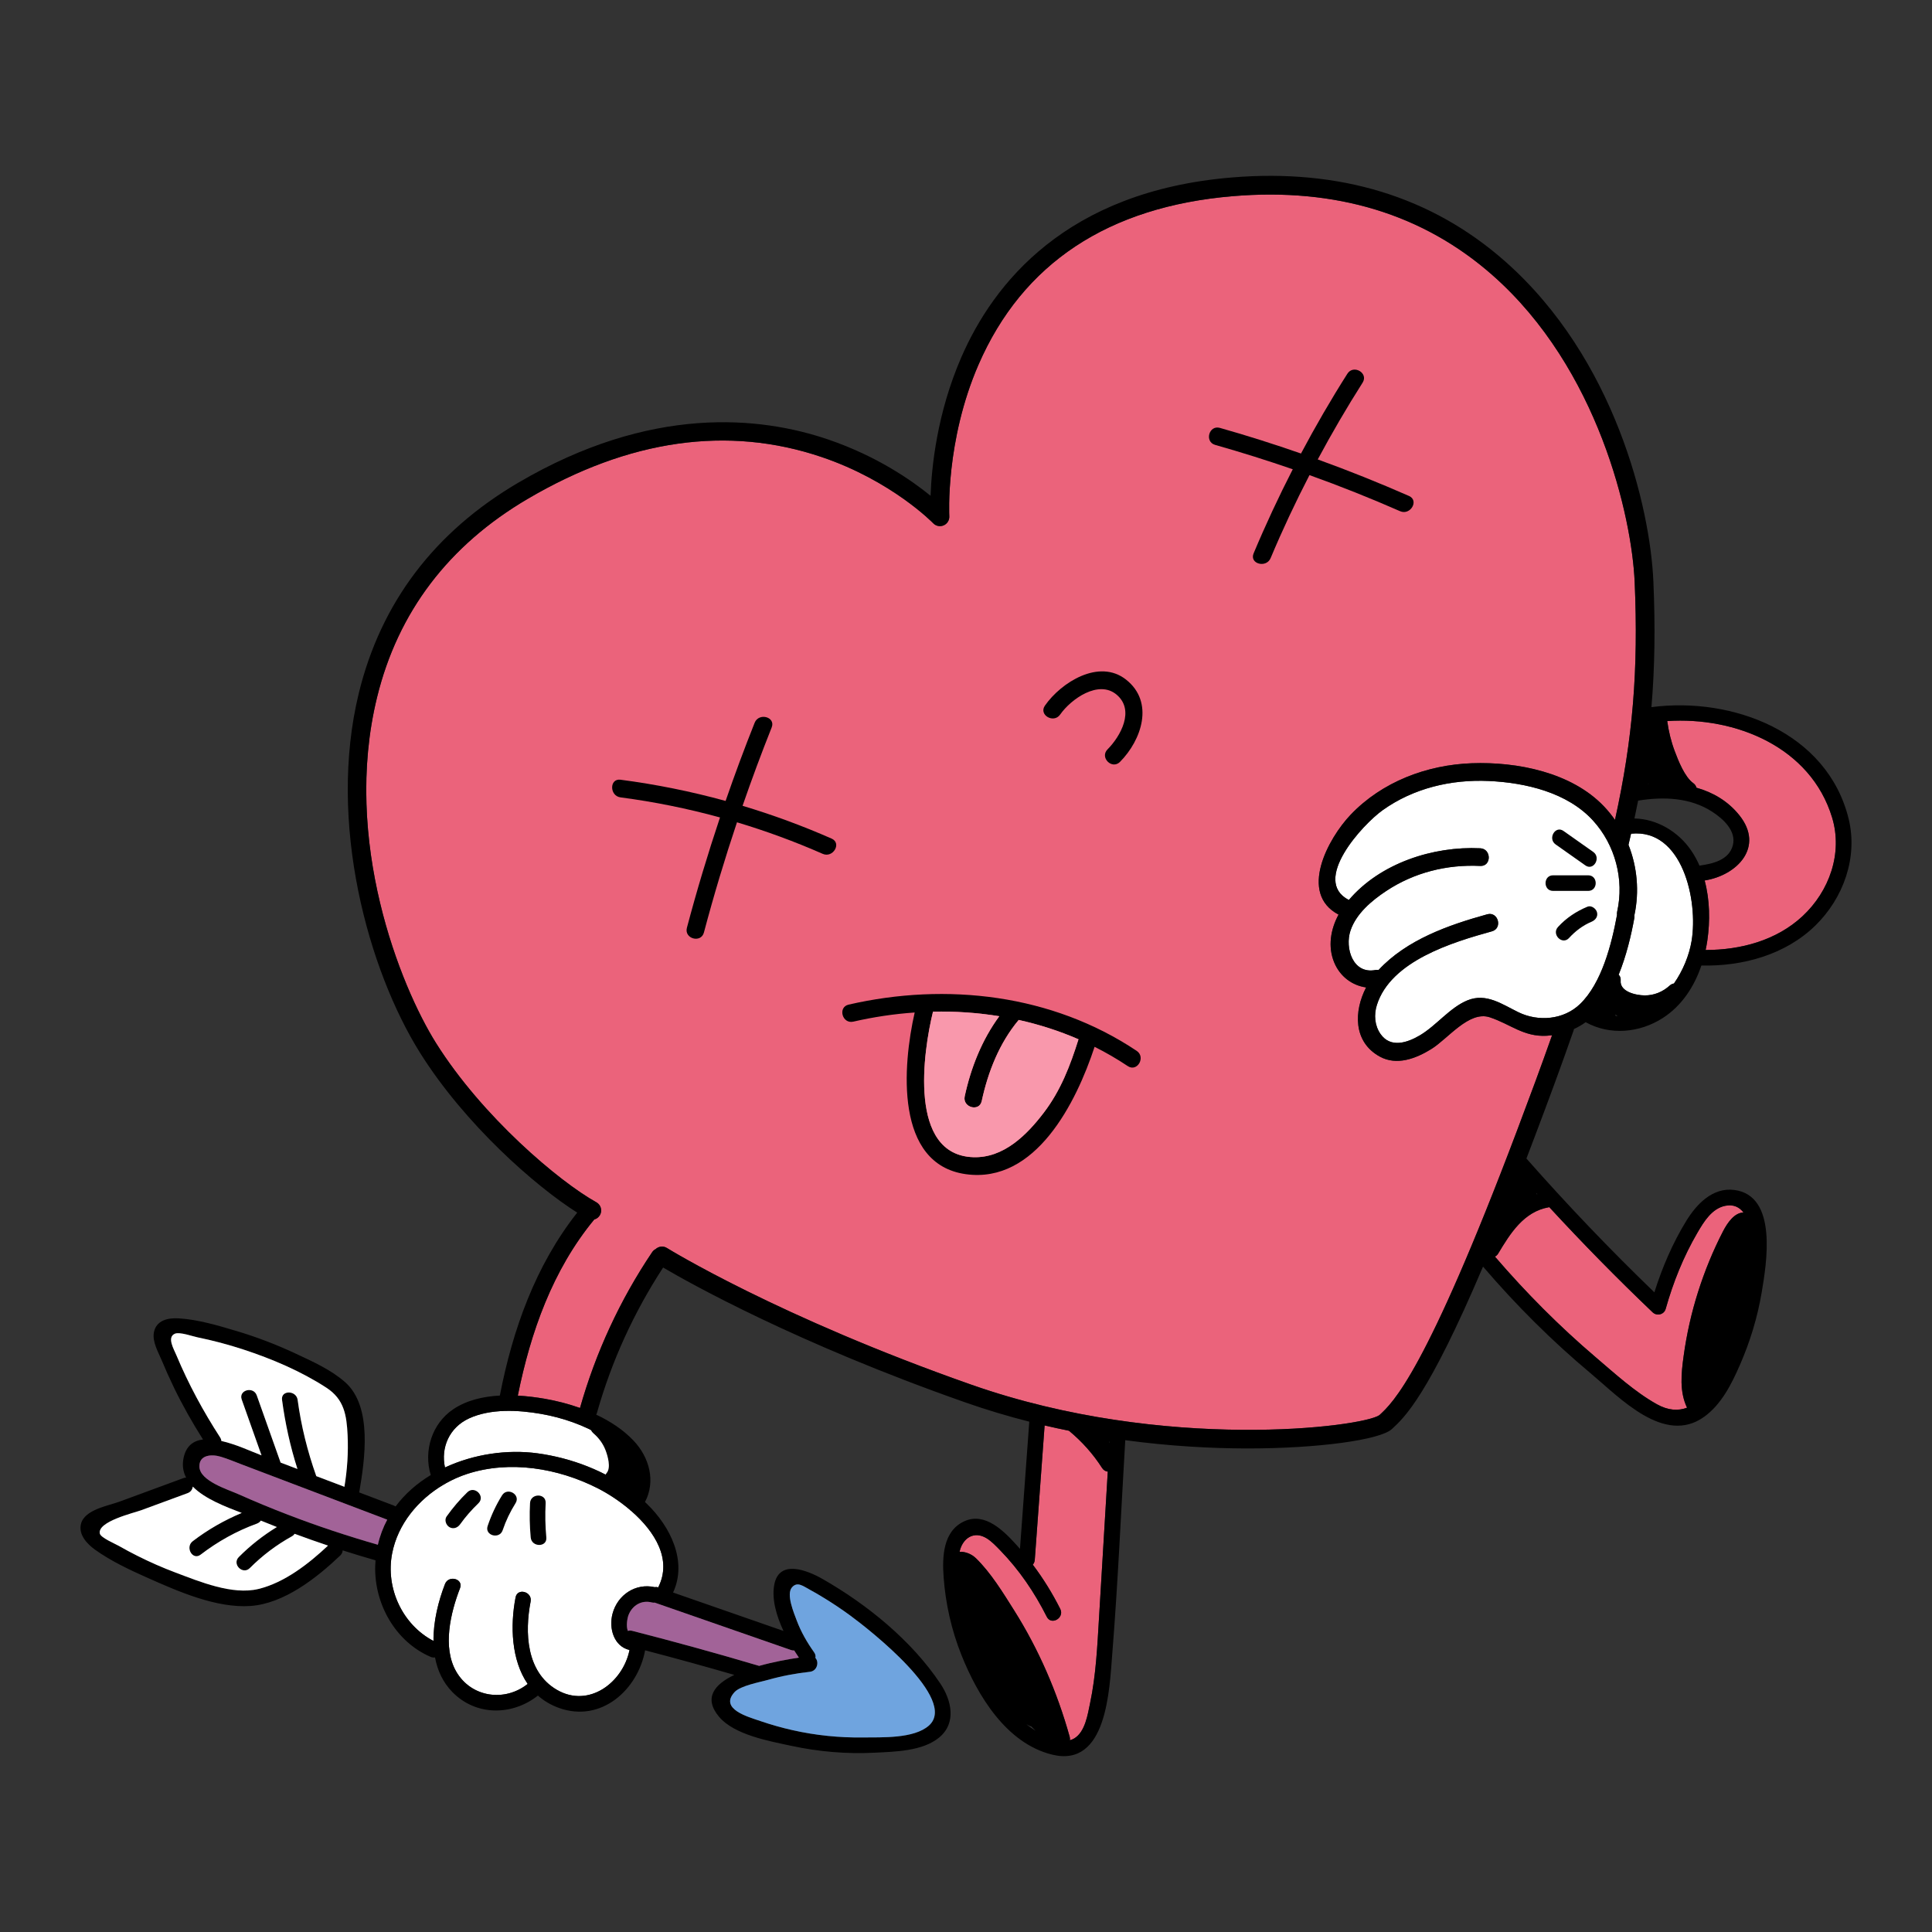 <?xml version="1.0" encoding="utf-8"?>
<!-- Generator: Adobe Illustrator 23.0.3, SVG Export Plug-In . SVG Version: 6.00 Build 0)  -->
<svg version="1.1" id="Layer_1" xmlns="http://www.w3.org/2000/svg" xmlns:xlink="http://www.w3.org/1999/xlink" x="0px" y="0px"
	 viewBox="0 0 1200 1200" enable-background="new 0 0 1200 1200" xml:space="preserve">
<rect x="0" y="0" width="1200" height="1200" fill="#333333" stroke="none"/>
<g>
	<g>
		<path fill="#FFFFFF" d="M981.387,623.63c-10.145,9.787-25.87,11.108-38.209,5.113c-10.186-4.949-20.055-12.217-31.778-7.378
			c-10.93,4.512-19.232,15.617-29.474,21.687c-7.839,4.645-18.246,8.075-24.457-0.824c-3.683-5.277-4.168-11.963-2.266-18
			c8.646-27.449,47.044-39.002,71.463-45.768c6.792-1.882,3.907-12.465-2.915-10.574c-24.046,6.662-50.052,15.776-67.485,34.575
			c-0.611-0.087-1.255-0.102-1.953,0.032c-14.095,2.707-19.091-13.727-15.513-24.449c3.526-10.564,13.194-18.654,22.174-24.612
			c17.348-11.51,37.744-16.587,58.438-15.589c7.055,0.34,7.037-10.627,0-10.966c-29.226-1.409-62.135,9.225-81.617,32.123
			c-23.535-12.07,8.576-46.921,21.014-55.795c19.171-13.679,42.546-19.185,65.892-18.12c22.792,1.04,48.775,7.087,64.711,24.525
			c13.853,15.159,19.504,36.678,15.035,56.652c-0.159,0.71-0.162,1.366-0.086,1.985
			C1001.035,586.361,994.874,610.618,981.387,623.63z"/>
		<path fill="#FFFFFF" d="M1050.677,584.443c-1.498,9.006-5.374,18.42-10.948,26.426c-0.893,0.121-1.792,0.507-2.619,1.26
			c-4.315,3.93-9.753,6.187-15.633,6.134c-5.327-0.048-15.525-2.263-14.852-9.267c0.153-1.597-0.381-2.772-1.26-3.544
			c4.756-11.721,7.801-24.439,9.76-35.31c0.109-0.609,0.099-1.174,0.04-1.717c3.135-14.715,1.756-29.952-3.683-43.678
			c0.558-2.336,1.076-4.627,1.603-6.927C1044.939,514.519,1054.87,559.232,1050.677,584.443z"/>
		<path fill="#FFFFFF" d="M408.823,985.951c-0.811-0.252-1.55-0.282-2.215-0.151c-11.849-2.632-23.026,4.766-26.145,16.478
			c-2.445,9.183,0.871,20.312,10.535,22.577c-4.032,20.042-25.201,36.369-45.204,24.67c-18.967-11.093-19.921-35.628-16.222-54.783
			c1.177-6.093-8.161-8.702-9.344-2.576c-3.4,17.603-2.664,38.945,7.515,53.755c-14.121,11.315-35.062,8.496-44.394-7.71
			c-8.68-15.073-3.476-36.661,2.39-51.777c2.258-5.817-7.108-8.337-9.344-2.576c-4.095,10.551-7.267,23.188-7.148,35.368
			c-19.292-10.076-29.852-32.791-25.691-54.337c3.529-18.27,16.212-33.52,32.117-42.842c0.449-0.181,0.858-0.418,1.222-0.707
			c4.247-2.383,8.697-4.368,13.266-5.854c26.52-8.621,56.392-3.589,80.899,8.819c6.293,3.186,13.456,7.774,20.015,13.328
			c0.351,0.397,0.747,0.736,1.178,1.008C406.689,951.267,417.643,968.587,408.823,985.951z"/>
		<path fill="#FFFFFF" d="M374.552,892.259c11.192,6.718,24.972,20.833,18.694,34.465c-17.003-13.077-38.305-21.149-59.277-24.023
			c-18.95-2.597-39.788,0.488-57.594,8.784c-2.684-12.394,2.712-24.857,14.995-30.506c13.305-6.119,30.461-5.258,44.594-2.798
			C349.494,880.535,362.76,885.18,374.552,892.259z"/>
	</g>
	<g>
		<path fill="#EB637B" d="M1137.941,507.762c6.739,22.176-1.703,45.774-18.341,61.277c-16.227,15.12-38.474,21.02-60.204,21.018
			c0.422-1.991,0.79-3.989,1.076-5.988c1.726-12.033,1.561-25.121-1.686-37.179c20.397-3.239,37.171-20.973,21.583-40.481
			c-7.086-8.869-16.424-14.245-26.661-17.148c-0.268-1.042-0.87-2.033-1.945-2.801c-5.399-3.863-9.351-14.034-11.558-19.904
			c-2.271-6.037-3.787-12.302-4.657-18.687C1078.016,445.047,1124.647,464.013,1137.941,507.762z"/>
		<path fill="#EB637B" d="M682.602,1005.161c-1.057,17.632-1.883,35.399-5.54,52.728c-1.471,6.968-3.019,17.87-9.916,21.924
			c-0.828,0.487-1.71,0.824-2.617,1.08c0.115-0.657,0.091-1.38-0.128-2.166c-7.722-27.704-19.235-54.305-34.589-78.649
			c-6.857-10.873-14.364-23.205-23.638-32.234c-2.723-2.65-6.61-4.156-10.13-4.008c0.059-0.258,0.09-0.531,0.156-0.785
			c2.041-7.856,8.921-12.3,16.572-7.618c3.148,1.926,5.91,4.874,8.475,7.51c11.826,12.148,21.325,26.157,28.931,41.272
			c2.804,5.572,11.166,0.671,8.367-4.891c-4.869-9.674-10.559-18.871-17.052-27.491c0.669-0.743,1.134-1.72,1.224-2.952
			c2.038-27.837,4.076-55.674,6.115-83.511c5.085,1.189,10.12,2.275,15.109,3.284c8.038,6.659,14.944,14.332,20.579,23.132
			c0.91,1.422,2.211,2.124,3.54,2.267C686.241,944.423,684.423,974.792,682.602,1005.161z"/>
		<path fill="#EB637B" d="M962.031,749.845c0.09-0.016,0.161-0.05,0.248-0.069c20.696,22.46,42.099,44.255,64.211,65.342
			c2.633,2.511,7.093,1.428,8.098-2.138c4.66-16.526,11.057-32.508,19.736-47.354c3.96-6.775,8.88-14.926,17.196-16.666
			c5.173-1.082,8.875,0.84,11.373,4.13c-5.605,0.152-9.904,6.304-12.654,11.619c-6.241,12.06-11.417,24.741-15.527,37.679
			c-4.123,12.984-7.108,26.299-8.966,39.794c-1.517,11.026-2.679,22.084,2.1,32.165c-5.454,2.068-11.7,1.788-18.791-2.182
			c-13.67-7.652-26.07-19.054-37.949-29.168c-22.489-19.148-43.332-40.1-62.568-62.496c0.758-0.367,1.455-0.958,1.998-1.864
			C938.078,766.057,946.447,752.566,962.031,749.845z"/>
		<path fill="#EB637B" d="M942.272,702.182c-56.834,150.49-77.013,168.989-85.509,176.785
			c-10.302,7.372-133.285,23.262-253.266-18.849c-119.716-42.02-188.585-84.549-189.267-84.973c-2.276-1.419-5.141-1.05-7.017,0.693
			c-0.802,0.401-1.548,1.003-2.153,1.903c-19.998,29.728-35.047,62.305-44.812,96.773c-7.236-2.577-14.648-4.445-21.707-5.677
			c-5.325-0.929-11.065-1.669-16.919-1.994c7.946-39.395,21.611-78.09,47.476-109.391c1.465-0.395,2.774-1.359,3.569-2.789
			c1.56-2.807,0.549-6.346-2.258-7.906c-23.215-12.9-70.913-53.242-99.562-98.867c-22.189-35.335-58.405-125.685-36.662-214.711
			c12.934-52.957,44.42-94.449,93.583-123.322c62.941-36.967,124.387-45.702,182.633-25.958
			c43.563,14.765,68.973,40.845,69.221,41.102c1.683,1.761,4.287,2.281,6.522,1.309c2.233-0.974,3.624-3.239,3.482-5.672
			c-0.028-0.462-2.462-46.739,18.152-94.146c27.381-62.959,80.562-98.171,158.068-104.657
			c63.884-5.353,118.102,11.161,161.136,49.064c65.871,58.018,86.59,150.094,88.342,190.676
			c2.355,54.547-1.103,97.107-12.228,147.668c-2.069-2.937-4.335-5.754-6.847-8.391c-20.157-21.16-53.935-27.808-82.077-26.788
			c-27.968,1.013-55.716,11.492-75.255,31.963c-14.051,14.72-32.495,48.902-7.522,62.05c-4.922,9.104-6.781,19.899-2.688,29.746
			c3.62,8.708,11.129,14.28,19.809,15.487c-7.603,14.666-8.127,33.793,8.432,42.928c10.592,5.844,22.507,1.233,31.955-4.582
			c10.492-6.458,23.505-24.058,36.439-19.788c12.703,4.194,21.065,12.272,35.356,11.465c1.108-0.063,2.216-0.184,3.322-0.323
			C957.109,662.606,950.453,680.516,942.272,702.182z"/>
	</g>
	<g>
		<path d="M977.406,639.987c0.096-0.275,0.146-0.553,0.199-0.831c2.565-1.172,5.007-2.587,7.284-4.246
			c15.065,8.332,33.496,6.662,47.889-2.594c11.831-7.609,19.559-19.516,23.979-32.602c25.554,0.567,52.101-6.608,70.782-24.837
			c17.41-16.988,26.554-42.293,20.687-66.273c-13.183-53.885-72.283-75.966-122.491-69.387c2.097-24.675,2.43-49.82,1.207-78.144
			c-1.961-45.416-23.601-138.415-92.273-198.9c-45.503-40.075-102.63-57.547-169.791-51.926
			c-102.482,8.576-147.89,65.645-167.937,112.009c-14.956,34.588-18.328,67.86-18.949,85.692
			c-11.687-9.546-33.274-24.6-63.316-34.876c-42.45-14.52-110.353-21.659-192.798,26.76c-51.975,30.526-85.282,74.463-98.988,130.59
			c-19.689,80.611,5.952,172.444,38.108,223.655c27.731,44.16,71.312,82.526,97.521,99.113
			c-25.969,32.899-40.091,72.703-48.054,113.616c-10.399,0.551-20.578,2.907-28.899,8.474
			c-13.308,8.904-18.586,25.933-14.019,40.893c-8.52,5.16-16.013,11.677-21.826,19.49c-0.287-0.178-0.598-0.337-0.943-0.468
			c-7.228-2.744-14.457-5.488-21.685-8.232c0.02-0.092,0.056-0.167,0.072-0.263c3.397-19.96,8.361-52.972-8.765-68.176
			c-8.641-7.672-20.298-12.891-30.669-17.747c-11.862-5.554-24.131-10.265-36.681-14.014c-11.473-3.428-24.111-7.216-36.136-7.914
			c-6.614-0.384-13.86,1.206-15.304,8.674c-1.13,5.845,2.676,12.214,4.845,17.419c2.367,5.68,4.882,11.298,7.56,16.839
			c5.379,11.131,11.476,21.867,18.074,32.311c-5.9,0.728-10.535,3.94-12.09,11.62c-0.926,4.576-0.207,8.565,1.618,12.079
			c-0.525,0-1.08,0.074-1.68,0.295c-13.257,4.88-26.513,9.76-39.77,14.64c-6.931,2.551-21.663,4.917-23.864,13.794
			c-1.669,6.733,3.85,12.53,8.816,16.08c9.771,6.984,21.232,12.383,32.167,17.252c18.976,8.448,43.066,19.135,64.297,17.65
			c20.926-1.464,41.175-17.477,55.775-31.37c1.029-0.979,1.447-2.088,1.461-3.168c6.674,2.129,13.38,4.163,20.12,6.093
			c0.11,0.031,0.21,0.033,0.317,0.058c-0.096,1.236-0.184,2.476-0.214,3.744c-0.551,23.433,12.567,46.805,34.366,56.229
			c0.97,0.42,1.914,0.504,2.792,0.374c1.485,7.943,4.797,15.343,10.683,21.406c14.669,15.111,37.307,14.882,53.23,2.292
			c3.607,3.196,7.924,5.819,13.066,7.67c26.12,9.403,49.014-11.212,53.507-35.78c18.536,4.843,37.006,9.929,55.407,15.262
			c-12.23,5.86-19.346,14.269-9.457,26.03c9.467,11.259,31.326,15.118,44.895,18.038c16.858,3.628,34.24,5.139,51.467,4.265
			c12.704-0.645,30.076-0.875,40.415-9.505c10.8-9.015,7.608-23.023,0.675-33.411c-17.855-26.749-45.38-49.096-73.084-64.942
			c-9.384-5.367-27.256-12.686-30.143,3.774c-1.548,8.821,1.393,19.07,5.771,28.446c-22.854-7.952-45.71-15.904-68.564-23.856
			c8.954-19.377-1.542-40.851-16.278-55.096c-0.385-0.372-0.792-0.724-1.183-1.09c6.704-12.707,2.928-27.657-7.226-38.31
			c-6.321-6.632-14.361-11.897-23.063-15.993c0.201-0.37,0.374-0.775,0.503-1.23c9.086-32.072,22.88-62.259,41.061-90.139
			c16.047,9.441,82.544,46.868,187.764,83.8c13.349,4.685,26.623,8.623,39.664,11.944c-1.928,26.334-3.856,52.669-5.784,79.003
			c-0.702-0.8-1.39-1.611-2.108-2.398c-7.899-8.667-19.568-20.662-32.494-14.736c-13.285,6.091-13.73,22.174-12.82,34.697
			c1.201,16.529,4.879,32.843,11.015,48.243c10.071,25.275,27.855,54.907,56.273,61.958c34.22,8.49,35.69-40.477,37.473-62.76
			c3.528-44.087,5.427-88.359,8.054-132.51c28.312,3.815,53.794,5.041,74.184,5.126c0.734,0.002,1.467,0.004,2.199,0.004
			c42.838,0,81.771-5.216,89.196-12.022c7.889-7.231,22.502-20.642,56.64-100.931c20.509,23.945,42.861,46.238,67.06,66.469
			c17.984,15.035,45.575,44.631,70.302,26.819c10.756-7.749,17.061-20.454,22.225-32.277c6.285-14.391,10.876-29.446,13.487-44.939
			c3.005-17.837,10.216-60.286-17.109-63.687c-13.376-1.665-23.313,8.807-29.702,19.195c-8.488,13.799-14.945,28.935-19.839,44.403
			c-27.604-26.623-54.109-54.338-79.467-83.112c1.654-4.317,3.337-8.74,5.056-13.291
			C962.309,682.037,969.561,662.486,977.406,639.987z M981.387,623.63c-10.145,9.787-25.87,11.108-38.209,5.113
			c-10.186-4.949-20.055-12.217-31.778-7.378c-10.93,4.512-19.232,15.617-29.474,21.687c-7.839,4.645-18.246,8.075-24.457-0.824
			c-3.683-5.277-4.168-11.963-2.266-18c8.646-27.449,47.044-39.002,71.463-45.768c6.792-1.882,3.907-12.465-2.915-10.574
			c-24.046,6.662-50.052,15.776-67.485,34.575c-0.611-0.087-1.255-0.102-1.953,0.032c-14.095,2.707-19.091-13.727-15.513-24.449
			c3.526-10.564,13.194-18.654,22.174-24.612c17.348-11.51,37.744-16.587,58.438-15.589c7.055,0.34,7.037-10.627,0-10.966
			c-29.226-1.409-62.135,9.225-81.617,32.123c-23.535-12.07,8.576-46.921,21.014-55.795c19.171-13.679,42.546-19.185,65.892-18.12
			c22.792,1.04,48.775,7.087,64.711,24.525c13.853,15.159,19.504,36.678,15.035,56.652c-0.159,0.71-0.162,1.366-0.086,1.985
			C1001.035,586.361,994.874,610.618,981.387,623.63z M1003.479,631.002c-0.029-0.309-0.081-0.618-0.166-0.925
			c0.45,0.358,0.905,0.71,1.386,1.028C1004.294,631.081,1003.886,631.043,1003.479,631.002z M1050.677,584.443
			c-1.498,9.006-5.374,18.42-10.948,26.426c-0.893,0.121-1.792,0.507-2.619,1.26c-4.315,3.93-9.753,6.187-15.633,6.134
			c-5.327-0.048-15.525-2.263-14.852-9.267c0.153-1.597-0.381-2.772-1.26-3.544c4.756-11.721,7.801-24.439,9.76-35.31
			c0.109-0.609,0.099-1.174,0.04-1.717c3.135-14.715,1.756-29.952-3.683-43.678c0.558-2.336,1.076-4.627,1.603-6.927
			C1044.939,514.519,1054.87,559.232,1050.677,584.443z M1137.941,507.762c6.739,22.176-1.703,45.774-18.341,61.277
			c-16.227,15.12-38.474,21.02-60.204,21.018c0.422-1.991,0.79-3.989,1.076-5.988c1.726-12.033,1.561-25.121-1.686-37.179
			c20.397-3.239,37.171-20.973,21.583-40.481c-7.086-8.869-16.424-14.245-26.661-17.148c-0.268-1.042-0.87-2.033-1.945-2.801
			c-5.399-3.863-9.351-14.034-11.558-19.904c-2.271-6.037-3.787-12.302-4.657-18.687
			C1078.016,445.047,1124.647,464.013,1137.941,507.762z M1023.866,486.568c0.042,0.088,0.082,0.176,0.126,0.262
			c-0.109,0.009-0.218,0.013-0.327,0.023C1023.731,486.757,1023.8,486.663,1023.866,486.568z M1063.441,504.153
			c6.871,4.447,15.174,11.977,12.853,20.896c-2.391,9.19-12.504,11.447-20.707,12.601c-1.437-3.297-3.161-6.46-5.204-9.439
			c-8.09-11.796-21.281-19.544-35.198-19.854c0.802-3.729,1.563-7.423,2.283-11.078
			C1033.093,494.743,1049.766,495.301,1063.441,504.153z M109.573,841.777c-1.608-3.843-6.025-11.193-0.969-13.375
			c2.989-1.29,10.853,1.578,14.072,2.237c9.6,1.965,19.089,4.479,28.401,7.531c17.824,5.841,35.854,13.494,51.634,23.751
			c11.045,7.18,12.595,16.992,13.189,29.491c0.512,10.759-0.213,21.45-1.977,32.067c-5.827-2.212-11.654-4.424-17.481-6.636
			c-0.009-0.027-0.009-0.051-0.019-0.077c-5.447-15.364-9.387-31.106-11.554-47.271c-0.817-6.09-10.518-6.171-9.69,0
			c1.964,14.65,5.09,28.897,9.573,42.911c-3.488-1.324-6.976-2.648-10.465-3.973c-4.936-13.915-9.873-27.83-14.809-41.746
			c-2.071-5.836-11.437-3.322-9.344,2.576c4.1,11.556,8.199,23.113,12.299,34.669c-0.292-0.111-0.585-0.222-0.877-0.333
			c-5.424-2.059-14.936-6.54-24.079-8.601c-0.052-0.709-0.275-1.451-0.763-2.205C126.221,876.588,117.027,859.594,109.573,841.777z
			 M160.475,986.945c-16.193,3.89-36.399-4.544-51.465-10.208c-8-3.007-15.825-6.453-23.465-10.28
			c-4.006-2.007-7.958-4.125-11.851-6.343c-2.18-1.242-11.087-5.009-11.673-7.561c-1.72-7.505,21.208-12.872,25.569-14.478
			c9.641-3.549,19.282-7.098,28.923-10.648c2.021-0.744,3.015-2.368,3.229-4.074c7.556,7.706,20.578,12.604,30.415,16.351
			c-10.856,4.562-21.031,10.357-30.451,17.566c-4.886,3.739-0.064,12.16,4.891,8.367c10.683-8.176,22.302-14.684,34.955-19.282
			c1.115-0.405,1.918-1.079,2.456-1.885c3.312,1.36,6.633,2.693,9.965,3.997c-8.602,5.247-16.518,11.484-23.649,18.642
			c-4.407,4.423,2.443,11.278,6.852,6.852c7.79-7.819,16.478-14.366,26.126-19.723c0.77-0.427,1.314-0.968,1.699-1.561
			c6.873,2.55,13.784,4.996,20.737,7.321C191.834,971.222,176.656,983.058,160.475,986.945z M234.695,959.466
			c-18.905-5.439-37.582-11.615-55.945-18.678c-10.332-3.974-20.562-8.208-30.671-12.717c-6.555-2.924-23.824-8.182-24.218-16.938
			c-0.34-7.574,7.564-8.053,13.338-6.315c4.323,1.302,8.516,3.088,12.735,4.689c10.252,3.892,20.504,7.784,30.757,11.676
			c19.94,7.57,39.881,15.14,59.821,22.71C237.952,948.698,235.968,953.887,234.695,959.466z M491.84,986.032
			c3.395-4.057,7.148-0.758,11.437,1.521c2.87,1.525,5.666,3.219,8.438,4.911c5.555,3.39,10.975,7.01,16.227,10.852
			c12.079,8.835,67.439,52.167,49,68.477c-9.332,8.254-29.344,7.222-40.905,7.379c-14.665,0.199-29.322-1.29-43.634-4.505
			c-6.795-1.527-13.504-3.428-20.093-5.682c-7.455-2.551-25.812-7.459-16.002-18.052c3.64-3.93,15.741-6.127,20.781-7.551
			c8.511-2.405,17.161-4.024,25.949-5.001c4.643-0.516,5.801-6.198,3.4-8.628c0.268-1.05,0.101-2.238-0.757-3.445
			c-4.396-6.191-8.136-12.654-10.818-19.79C493.063,1001.723,488.257,990.314,491.84,986.032z M491.281,1024.862
			c0.72,0.25,1.387,0.326,1.998,0.271c0.98,1.563,1.957,3.053,2.92,4.454c-6.573,0.969-15.741,2.613-24.678,5.123
			c-26.149-7.753-52.435-15.011-78.857-21.772c-1.004-0.257-1.9-0.192-2.689,0.066c-1.241-3.077-0.315-8.102,0.493-10.082
			c2.392-5.862,8.078-9.232,14.32-7.622c0.674,0.174,1.297,0.194,1.878,0.123C434.871,1005.235,463.076,1015.049,491.281,1024.862z
			 M408.823,985.951c-0.811-0.252-1.55-0.282-2.215-0.151c-11.849-2.632-23.026,4.766-26.145,16.478
			c-2.445,9.183,0.871,20.312,10.535,22.577c-4.032,20.042-25.201,36.369-45.204,24.67c-18.967-11.093-19.921-35.628-16.222-54.783
			c1.177-6.093-8.161-8.702-9.344-2.576c-3.4,17.603-2.664,38.945,7.515,53.755c-14.121,11.315-35.062,8.496-44.394-7.71
			c-8.68-15.073-3.476-36.661,2.39-51.777c2.258-5.817-7.108-8.337-9.344-2.576c-4.095,10.551-7.267,23.188-7.148,35.368
			c-19.292-10.076-29.852-32.791-25.691-54.337c3.529-18.27,16.212-33.52,32.117-42.842c0.449-0.181,0.858-0.418,1.222-0.707
			c4.247-2.383,8.697-4.368,13.266-5.854c26.52-8.621,56.392-3.589,80.899,8.819c6.293,3.186,13.456,7.774,20.015,13.328
			c0.351,0.397,0.747,0.736,1.178,1.008C406.689,951.267,417.643,968.587,408.823,985.951z M374.552,892.259
			c11.192,6.718,24.972,20.833,18.694,34.465c-17.003-13.077-38.305-21.149-59.277-24.023c-18.95-2.597-39.788,0.488-57.594,8.784
			c-2.684-12.394,2.712-24.857,14.995-30.506c13.305-6.119,30.461-5.258,44.594-2.798
			C349.494,880.535,362.76,885.18,374.552,892.259z M640.368,1073.115c-0.98-0.686-1.91-1.445-2.855-2.182
			c0.586,0.323,1.167,0.649,1.777,0.952c0.421,0.21,0.835,0.337,1.244,0.427c0.882,0.925,1.784,1.831,2.714,2.71
			C642.207,1074.369,641.235,1073.722,640.368,1073.115z M682.602,1005.161c-1.057,17.632-1.883,35.399-5.54,52.728
			c-1.471,6.968-3.019,17.87-9.916,21.924c-0.828,0.487-1.71,0.824-2.617,1.08c0.115-0.657,0.091-1.38-0.128-2.166
			c-7.722-27.704-19.235-54.305-34.589-78.649c-6.857-10.873-14.364-23.205-23.638-32.234c-2.723-2.65-6.61-4.156-10.13-4.008
			c0.059-0.258,0.09-0.531,0.156-0.785c2.041-7.856,8.921-12.3,16.572-7.618c3.148,1.926,5.91,4.874,8.475,7.51
			c11.826,12.148,21.325,26.157,28.931,41.272c2.804,5.572,11.166,0.671,8.367-4.891c-4.869-9.674-10.559-18.871-17.052-27.491
			c0.669-0.743,1.134-1.72,1.224-2.952c2.038-27.837,4.076-55.674,6.115-83.511c5.085,1.189,10.12,2.275,15.109,3.284
			c8.038,6.659,14.944,14.332,20.579,23.132c0.91,1.422,2.211,2.124,3.54,2.267C686.241,944.423,684.423,974.792,682.602,1005.161z
			 M689.125,896.239c-0.069-0.137-0.131-0.278-0.202-0.415c0.107-0.211,0.189-0.431,0.265-0.654
			C689.169,895.527,689.147,895.883,689.125,896.239z M954.857,741.649c-0.136,0.042-0.272,0.086-0.406,0.13
			c-0.009-0.223-0.034-0.444-0.081-0.668C954.532,741.29,954.695,741.47,954.857,741.649z M962.031,749.845
			c0.09-0.016,0.161-0.05,0.248-0.069c20.696,22.46,42.099,44.255,64.211,65.342c2.633,2.511,7.093,1.428,8.098-2.138
			c4.66-16.526,11.057-32.508,19.736-47.354c3.96-6.775,8.88-14.926,17.196-16.666c5.173-1.082,8.875,0.84,11.373,4.13
			c-5.605,0.152-9.904,6.304-12.654,11.619c-6.241,12.06-11.417,24.741-15.527,37.679c-4.123,12.984-7.108,26.299-8.966,39.794
			c-1.517,11.026-2.679,22.084,2.1,32.165c-5.454,2.068-11.7,1.788-18.791-2.182c-13.67-7.652-26.07-19.054-37.949-29.168
			c-22.489-19.148-43.332-40.1-62.568-62.496c0.758-0.367,1.455-0.958,1.998-1.864C938.078,766.057,946.447,752.566,962.031,749.845
			z M942.272,702.182c-56.834,150.49-77.013,168.989-85.509,176.785c-10.302,7.372-133.285,23.262-253.266-18.849
			c-119.716-42.02-188.585-84.549-189.267-84.973c-2.276-1.419-5.141-1.05-7.017,0.693c-0.802,0.401-1.548,1.003-2.153,1.903
			c-19.998,29.728-35.047,62.305-44.812,96.773c-7.236-2.577-14.648-4.445-21.707-5.677c-5.325-0.929-11.065-1.669-16.919-1.994
			c7.946-39.395,21.611-78.09,47.476-109.391c1.465-0.395,2.774-1.359,3.569-2.789c1.56-2.807,0.549-6.346-2.258-7.906
			c-23.215-12.9-70.913-53.242-99.562-98.867c-22.189-35.335-58.405-125.685-36.662-214.711
			c12.934-52.957,44.42-94.449,93.583-123.322c62.941-36.967,124.387-45.702,182.633-25.958
			c43.563,14.765,68.973,40.845,69.221,41.102c1.683,1.761,4.287,2.281,6.522,1.309c2.233-0.974,3.624-3.239,3.482-5.672
			c-0.028-0.462-2.462-46.739,18.152-94.146c27.381-62.959,80.562-98.171,158.068-104.657
			c63.884-5.353,118.102,11.161,161.136,49.064c65.871,58.018,86.59,150.094,88.342,190.676
			c2.355,54.547-1.103,97.107-12.228,147.668c-2.069-2.937-4.335-5.754-6.847-8.391c-20.157-21.16-53.935-27.808-82.077-26.788
			c-27.968,1.013-55.716,11.492-75.255,31.963c-14.051,14.72-32.495,48.902-7.522,62.05c-4.922,9.104-6.781,19.899-2.688,29.746
			c3.62,8.708,11.129,14.28,19.809,15.487c-7.603,14.666-8.127,33.793,8.432,42.928c10.592,5.844,22.507,1.233,31.955-4.582
			c10.492-6.458,23.505-24.058,36.439-19.788c12.703,4.194,21.065,12.272,35.356,11.465c1.108-0.063,2.216-0.184,3.322-0.323
			C957.109,662.606,950.453,680.516,942.272,702.182z"/>
		<path d="M706.003,652.703c-52.536-35.112-118.054-42.687-178.91-28.717c-6.875,1.578-3.966,12.154,2.915,10.574
			c12.568-2.885,25.328-4.793,38.116-5.68c-7.496,32.993-12.511,94.308,31.839,100.432c43.31,5.981,68.513-44.47,79.906-79.118
			c7.052,3.545,13.935,7.524,20.598,11.977C706.351,666.104,711.848,656.609,706.003,652.703z M648.28,691.148
			c-10.572,13.87-24.945,28.236-43.776,27.602c-40.483-1.363-31.155-65.332-24.995-90.391c13.818-0.296,27.609,0.64,41.172,2.842
			c-10.781,14.654-17.676,32.051-21.483,49.776c-1.479,6.882,9.09,9.823,10.574,2.915c3.888-18.101,10.969-36.084,22.966-50.382
			c12.701,2.815,25.138,6.798,37.139,12.007C664.721,661.915,658.844,677.289,648.28,691.148z"/>
		<path d="M699.383,422.096c-16.714-13.16-40.294,1.72-50.361,16.177c-4.042,5.804,5.46,11.292,9.469,5.535
			c6.668-9.575,23.881-21.839,35.104-12.305c11.42,9.701,2.376,25.817-5.691,33.952c-4.975,5.017,2.776,12.775,7.754,7.754
			C709.083,459.673,717.127,436.068,699.383,422.096z"/>
		<path d="M875.144,308.043c-18.648-8.196-37.544-15.757-56.669-22.682c8.704-16.228,17.988-32.147,27.877-47.706
			c3.796-5.974-5.69-11.481-9.469-5.535c-10.27,16.161-19.852,32.702-28.814,49.567c-16.625-5.79-33.412-11.122-50.377-15.921
			c-6.803-1.924-9.706,8.653-2.916,10.574c16.211,4.586,32.273,9.646,48.184,15.132c-8.758,17.088-16.888,34.502-24.327,52.256
			c-2.724,6.5,7.883,9.338,10.575,2.915c7.34-17.518,15.422-34.695,24.134-51.545c19,6.817,37.767,14.282,56.267,22.413
			C876.009,320.325,881.597,310.879,875.144,308.043z"/>
		<path d="M516.533,520.869c-18.082-7.949-36.532-14.737-55.311-20.37c5.651-16.354,11.672-32.582,18.082-48.671
			c2.612-6.556-7.99-9.403-10.575-2.915c-6.395,16.053-12.405,32.245-18.045,48.562c-21.362-5.876-43.133-10.279-65.267-13.176
			c-6.977-0.913-6.91,10.062,0,10.966c20.874,2.732,41.521,6.914,61.793,12.467c-7.572,22.612-14.444,45.458-20.561,68.53
			c-1.81,6.828,8.765,9.741,10.575,2.915c6.108-23.039,12.968-45.852,20.527-68.433c18.118,5.43,35.906,11.97,53.247,19.594
			C517.399,533.152,522.986,523.706,516.533,520.869z"/>
		<path d="M985.948,563.179c-6.969,2.915-13.13,6.984-18.247,12.584c-4.2,4.596,2.635,11.468,6.852,6.852
			c3.917-4.287,8.586-7.84,13.97-10.092c2.403-1.005,4.154-3.212,3.384-5.96C991.271,564.291,988.385,562.159,985.948,563.179z"/>
		<path d="M986.439,543.667c-7.262,0-14.524,0-21.785,0c-6.235,0-6.245,9.69,0,9.69c7.262,0,14.524,0,21.785,0
			C992.675,553.358,992.685,543.667,986.439,543.667z"/>
		<path d="M966.224,524.484c6.157,4.344,12.314,8.688,18.472,13.032c5.106,3.602,9.952-4.796,4.891-8.367
			c-6.157-4.344-12.314-8.688-18.472-13.032C966.009,512.514,961.162,520.913,966.224,524.484z"/>
		<path d="M338.911,933.581c0.333-6.232-9.359-6.214-9.69,0c-0.381,7.14-0.242,14.252,0.416,21.372c0.57,6.158,10.265,6.217,9.69,0
			C338.669,947.832,338.53,940.721,338.911,933.581z"/>
		<path d="M311.86,928.744c-3.751,5.992-6.719,12.393-8.971,19.092c-1.992,5.924,7.364,8.466,9.344,2.576
			c1.995-5.933,4.674-11.472,7.994-16.777C323.545,928.334,315.164,923.464,311.86,928.744z"/>
		<path d="M290.307,926.841c-4.779,4.609-9.048,9.66-12.907,15.061c-1.522,2.13-0.374,5.393,1.738,6.629
			c2.435,1.424,5.103,0.397,6.629-1.738c3.377-4.727,7.212-9.068,11.392-13.1C301.656,929.355,294.799,922.508,290.307,926.841z"/>
	</g>
	<path fill="#F998AC" d="M648.28,691.148c-10.572,13.87-24.945,28.236-43.776,27.602c-40.483-1.363-31.155-65.332-24.995-90.391
		c13.818-0.296,27.609,0.64,41.172,2.842c-10.781,14.654-17.676,32.051-21.483,49.776c-1.479,6.882,9.09,9.823,10.574,2.915
		c3.888-18.101,10.969-36.084,22.966-50.382c12.701,2.815,25.138,6.798,37.139,12.007
		C664.721,661.915,658.844,677.289,648.28,691.148z"/>
	<path fill="#FFFFFF" d="M109.573,841.777c-1.608-3.843-6.025-11.193-0.969-13.375c2.989-1.29,10.853,1.578,14.072,2.237
		c9.6,1.965,19.089,4.479,28.401,7.531c17.824,5.841,35.854,13.494,51.634,23.751c11.045,7.18,12.595,16.992,13.189,29.491
		c0.512,10.759-0.213,21.45-1.977,32.067c-5.827-2.212-11.654-4.424-17.481-6.636c-0.009-0.027-0.009-0.051-0.019-0.077
		c-5.447-15.364-9.387-31.106-11.554-47.271c-0.817-6.09-10.518-6.171-9.69,0c1.964,14.65,5.09,28.897,9.573,42.911
		c-3.488-1.324-6.976-2.648-10.465-3.973c-4.936-13.915-9.873-27.83-14.809-41.746c-2.071-5.836-11.437-3.322-9.344,2.576
		c4.1,11.556,8.199,23.113,12.299,34.669c-0.292-0.111-0.585-0.222-0.877-0.333c-5.424-2.059-14.936-6.54-24.079-8.601
		c-0.052-0.709-0.275-1.451-0.763-2.205C126.221,876.588,117.027,859.594,109.573,841.777z"/>
	<path fill="#FFFFFF" d="M160.475,986.945c-16.193,3.89-36.399-4.544-51.465-10.208c-8-3.007-15.825-6.453-23.465-10.28
		c-4.006-2.007-7.958-4.125-11.851-6.343c-2.18-1.242-11.087-5.009-11.673-7.561c-1.72-7.505,21.208-12.872,25.569-14.478
		c9.641-3.549,19.282-7.098,28.923-10.648c2.021-0.744,3.015-2.368,3.229-4.074c7.556,7.706,20.578,12.604,30.415,16.351
		c-10.856,4.562-21.031,10.357-30.451,17.566c-4.886,3.739-0.064,12.16,4.891,8.367c10.683-8.176,22.302-14.684,34.955-19.282
		c1.115-0.405,1.918-1.079,2.456-1.885c3.312,1.36,6.633,2.693,9.965,3.997c-8.602,5.247-16.518,11.484-23.649,18.642
		c-4.407,4.423,2.443,11.278,6.852,6.852c7.79-7.819,16.478-14.366,26.126-19.723c0.77-0.427,1.314-0.968,1.699-1.561
		c6.873,2.55,13.784,4.996,20.737,7.321C191.834,971.222,176.656,983.058,160.475,986.945z"/>
	<path fill="#A26398" d="M234.695,959.466c-18.905-5.439-37.582-11.615-55.945-18.678c-10.332-3.974-20.562-8.208-30.671-12.717
		c-6.555-2.924-23.824-8.182-24.218-16.938c-0.34-7.574,7.564-8.053,13.338-6.315c4.323,1.302,8.516,3.088,12.735,4.689
		c10.252,3.892,20.504,7.784,30.757,11.676c19.94,7.57,39.881,15.14,59.821,22.71C237.952,948.698,235.968,953.887,234.695,959.466z
		"/>
	<path fill="#6FA4DF" d="M491.84,986.032c3.395-4.057,7.148-0.758,11.437,1.521c2.87,1.525,5.666,3.219,8.438,4.911
		c5.555,3.39,10.975,7.01,16.227,10.852c12.079,8.835,67.439,52.167,49,68.477c-9.332,8.254-29.344,7.222-40.905,7.379
		c-14.665,0.199-29.322-1.29-43.634-4.505c-6.795-1.527-13.504-3.428-20.093-5.682c-7.455-2.551-25.812-7.459-16.002-18.052
		c3.64-3.93,15.741-6.127,20.781-7.551c8.511-2.405,17.161-4.024,25.949-5.001c4.643-0.516,5.801-6.198,3.4-8.628
		c0.268-1.05,0.101-2.238-0.757-3.445c-4.396-6.191-8.136-12.654-10.818-19.79C493.063,1001.723,488.257,990.314,491.84,986.032z"/>
	<path fill="#A26398" d="M491.281,1024.862c0.72,0.25,1.387,0.326,1.998,0.271c0.98,1.563,1.957,3.053,2.92,4.454
		c-6.573,0.969-15.741,2.613-24.678,5.123c-26.149-7.753-52.435-15.011-78.857-21.772c-1.004-0.257-1.9-0.192-2.689,0.066
		c-1.241-3.077-0.315-8.102,0.493-10.082c2.392-5.862,8.078-9.232,14.32-7.622c0.674,0.174,1.297,0.194,1.878,0.123
		C434.871,1005.235,463.076,1015.049,491.281,1024.862z"/>
	<g>
		<path d="M368.495,890.162c3.439,2.983,6.016,6.377,7.65,10.663c1.33,3.487,3.464,10.789,0.678,14.056
			c-4.256,4.99,2.958,12.271,7.245,7.245c9.737-11.416,1.573-30.62-8.328-39.208C370.78,878.615,363.503,885.832,368.495,890.162
			L368.495,890.162z"/>
		<path d="M381.216,904.68c2.923,3.895,3.616,9.745,0.271,13.699c-4.234,5.005,2.979,12.287,7.245,7.245
			c6.11-7.222,7.165-18.34,1.331-26.114C386.152,894.298,377.253,899.4,381.216,904.68L381.216,904.68z"/>
		<path d="M387.476,915.302c0.819,3.539,0.625,7.332-0.881,10.68c-1.134,2.521-0.727,5.509,1.838,7.009
			c2.191,1.282,5.868,0.698,7.009-1.838c2.692-5.984,3.4-12.155,1.914-18.575C395.869,906.157,385.989,908.875,387.476,915.302
			L387.476,915.302z"/>
	</g>
</g>
</svg>
